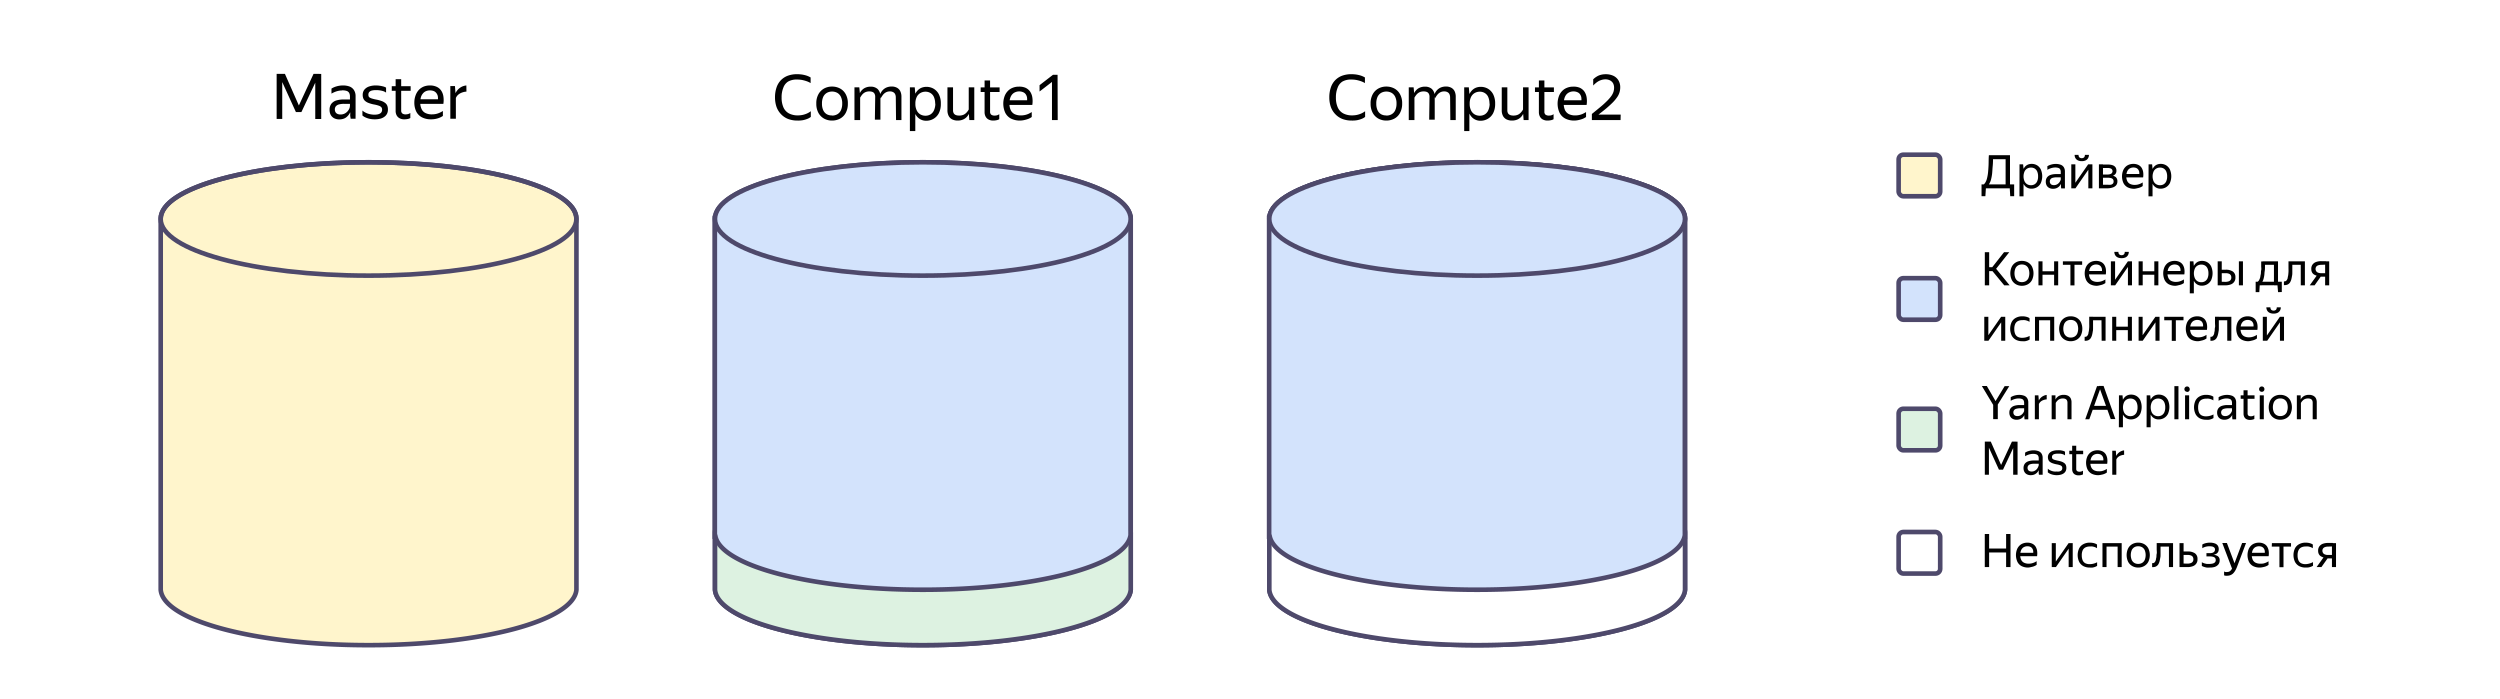 <svg xmlns="http://www.w3.org/2000/svg" width="541.22" height="151.22" viewBox="0 0 541.22 151.22">
    <path fill="#fff" d="M0 0h541.22v151.22H0z"/>
    <path d="M428.98 39.92h1l-.17 2.55h-.83Zm.15.24a1.84 1.84 0 0 0 .62-.56 3.13 3.13 0 0 0 .39-.9 8.75 8.75 0 0 0 .24-1.27c.05-.49.09-1 .12-1.69s0-1.35.07-2.14h.9c0 .88 0 1.65-.07 2.33s-.08 1.25-.14 1.75a10 10 0 0 1-.25 1.28 3.81 3.81 0 0 1-.39.88 2.34 2.34 0 0 1-.55.58Zm.41-.24h6.44v.85h-6.46Zm1.36-6.32h3.65v.86h-3.65Zm3.29 7.17V33.6h.95v7.17Zm1 1.7-.15-2.55h1v2.55Zm2.01-6.89h.78l.09 1v.47l-.11 1 .11 1.08v3.37h-.88Zm.51 2.61v-.29a4 4 0 0 1 .19-.95 2.38 2.38 0 0 1 .42-.77 1.79 1.79 0 0 1 .64-.52 2 2 0 0 1 .88-.18 2.21 2.21 0 0 1 1.13.29 2.17 2.17 0 0 1 .83.89 3.72 3.72 0 0 1 0 3 2.22 2.22 0 0 1-.85.89 2.3 2.3 0 0 1-1.15.3 1.86 1.86 0 0 1-1.55-.76 2.58 2.58 0 0 1-.41-.85 4.07 4.07 0 0 1-.13-1.05Zm3.51 0a2.54 2.54 0 0 0-.19-1.06 1.43 1.43 0 0 0-.54-.64 1.53 1.53 0 0 0-.81-.21 1.58 1.58 0 0 0-.81.21 1.42 1.42 0 0 0-.58.63 2.69 2.69 0 0 0 0 2.13 1.45 1.45 0 0 0 .58.64 1.58 1.58 0 0 0 .81.21 1.53 1.53 0 0 0 .81-.22 1.43 1.43 0 0 0 .54-.64 2.5 2.5 0 0 0 .19-1.07Zm4.93.58.2.46c0 .06 0 .16-.06.29a2.42 2.42 0 0 1-.19.42 2.26 2.26 0 0 1-.34.44 1.86 1.86 0 0 1-.54.35 2 2 0 0 1-.77.14 1.73 1.73 0 0 1-.81-.18 1.32 1.32 0 0 1-.55-.52 1.67 1.67 0 0 1-.2-.83 1.54 1.54 0 0 1 .27-.94 1.61 1.61 0 0 1 .78-.54 3.75 3.75 0 0 1 1.24-.17h1.08v.7h-1a2.87 2.87 0 0 0-.85.1.83.83 0 0 0-.49.3.75.75 0 0 0-.16.5.8.8 0 0 0 .1.41.66.66 0 0 0 .29.28 1.14 1.14 0 0 0 .48.1 1.39 1.39 0 0 0 .7-.17 1.54 1.54 0 0 0 .47-.4 1.74 1.74 0 0 0 .26-.44 1.11 1.11 0 0 0 .09-.3Zm-1.24-2.51a2.62 2.62 0 0 0-.54.06 3.08 3.08 0 0 0-.57.17 3 3 0 0 0-.57.28v-.78a3.06 3.06 0 0 1 .86-.37 3.43 3.43 0 0 1 .94-.13 3 3 0 0 1 1.1.18 1.36 1.36 0 0 1 .67.55 1.73 1.73 0 0 1 .23.93v3.63h-.8a2.87 2.87 0 0 1-.05-.4 3.89 3.89 0 0 1 0-.44l-.05-.54v-2.14a1.19 1.19 0 0 0-.12-.58.66.66 0 0 0-.39-.32 2.07 2.07 0 0 0-.71-.1Zm4.38-.68v5.19h-.88v-5.19Zm-.82 5.19.4-.6 3.19-4.59h.83l-.26.4-3.32 4.79Zm2.23-5.88a1.91 1.91 0 0 1-.88-.18 1.24 1.24 0 0 1-.52-.49 1.47 1.47 0 0 1-.17-.69h.85a.71.71 0 0 0 .19.55.82.82 0 0 0 1 0 .74.74 0 0 0 .18-.55h.88a1.47 1.47 0 0 1-.17.69 1.21 1.21 0 0 1-.51.49 1.91 1.91 0 0 1-.85.18Zm1.37.69h.91v5.19h-.88v-5.19Zm3.2 0v5.19h-.88v-5.19Zm1 5.19h-1.29v-.78h1.31a3.08 3.08 0 0 0 .69 0 .93.93 0 0 0 .44-.24.69.69 0 0 0 .15-.46.78.78 0 0 0-.14-.48.74.74 0 0 0-.41-.25 2.34 2.34 0 0 0-.69-.08h-1.35v-.7h1.26a1.62 1.62 0 0 0 .81-.18.65.65 0 0 0 0-1.08 1.62 1.62 0 0 0-.77-.15h-1.3v-.75h1.35a3.26 3.26 0 0 1 1 .14 1.31 1.31 0 0 1 .64.44 1.29 1.29 0 0 1 .21.76 1.06 1.06 0 0 1-.31.81 1.62 1.62 0 0 1-.88.38v-.16a1.67 1.67 0 0 1 1.05.35 1.17 1.17 0 0 1 .35.91 1.32 1.32 0 0 1-.27.86 1.61 1.61 0 0 1-.76.48 3.7 3.7 0 0 1-1.05.18Zm5.79.1a3.12 3.12 0 0 1-1.46-.32 2.13 2.13 0 0 1-.9-.93 3.51 3.51 0 0 1-.12-2.58 2.33 2.33 0 0 1 .51-.85 2.08 2.08 0 0 1 .78-.53 2.63 2.63 0 0 1 1-.18 2.37 2.37 0 0 1 1 .2 1.77 1.77 0 0 1 .72.58 2.42 2.42 0 0 1 .37.93 3.85 3.85 0 0 1 0 1.22h-4.1v-.74h3.58l-.33.18a2.08 2.08 0 0 0 0-.67 1.28 1.28 0 0 0-.23-.5 1.06 1.06 0 0 0-.43-.32 1.57 1.57 0 0 0-.6-.1 1.54 1.54 0 0 0-.61.12 1.23 1.23 0 0 0-.49.35 1.57 1.57 0 0 0-.32.6 2.66 2.66 0 0 0-.12.84 2.49 2.49 0 0 0 .2 1 1.35 1.35 0 0 0 .61.64 2.26 2.26 0 0 0 1 .22 3.18 3.18 0 0 0 .62-.06 3.12 3.12 0 0 0 .59-.19 3.5 3.5 0 0 0 .54-.29v.79a3 3 0 0 1-.53.29 3.26 3.26 0 0 1-.63.18 3.71 3.71 0 0 1-.65.12Zm3.08-5.29h.77l.09 1v.47l-.11 1 .11 1.08v3.37h-.88Zm.51 2.61v-.29a4 4 0 0 1 .19-.95 2.38 2.38 0 0 1 .42-.77 1.79 1.79 0 0 1 .64-.52 2 2 0 0 1 .88-.18 2.21 2.21 0 0 1 1.13.29 2.17 2.17 0 0 1 .83.89 3.72 3.72 0 0 1 0 3 2.22 2.22 0 0 1-.85.89 2.3 2.3 0 0 1-1.15.3 1.86 1.86 0 0 1-1.55-.76 2.58 2.58 0 0 1-.41-.85 4.07 4.07 0 0 1-.13-1.05Zm3.51 0a2.54 2.54 0 0 0-.19-1.06 1.43 1.43 0 0 0-.54-.64 1.53 1.53 0 0 0-.81-.21 1.58 1.58 0 0 0-.81.21 1.42 1.42 0 0 0-.58.63 2.69 2.69 0 0 0 0 2.13 1.45 1.45 0 0 0 .58.64 1.58 1.58 0 0 0 .81.21 1.53 1.53 0 0 0 .81-.22 1.43 1.43 0 0 0 .54-.64 2.5 2.5 0 0 0 .19-1.07Zm-39.48 77.41h.94v7.17h-.94Zm.45 4v-.85h4.56v.85Zm4.17-4h.95v7.17h-.95Zm4.8 7.27a3.12 3.12 0 0 1-1.46-.32 2.13 2.13 0 0 1-.9-.93 3.51 3.51 0 0 1-.12-2.58 2.33 2.33 0 0 1 .51-.85 2.08 2.08 0 0 1 .78-.53 2.63 2.63 0 0 1 1-.18 2.37 2.37 0 0 1 1 .2 1.77 1.77 0 0 1 .72.58 2.42 2.42 0 0 1 .37.93 3.85 3.85 0 0 1 0 1.22h-4.1v-.74h3.58l-.33.18a2.08 2.08 0 0 0 0-.67 1.28 1.28 0 0 0-.23-.5 1.06 1.06 0 0 0-.43-.32 1.57 1.57 0 0 0-.6-.1 1.54 1.54 0 0 0-.61.12 1.23 1.23 0 0 0-.49.35 1.57 1.57 0 0 0-.32.6 2.66 2.66 0 0 0-.12.84 2.49 2.49 0 0 0 .2 1 1.35 1.35 0 0 0 .61.64 2.26 2.26 0 0 0 1 .22 3.18 3.18 0 0 0 .62-.06 3.12 3.12 0 0 0 .59-.19 3.5 3.5 0 0 0 .54-.29v.79a3 3 0 0 1-.53.29 3.26 3.26 0 0 1-.63.18 3.71 3.71 0 0 1-.65.12Zm5.96-5.29v5.19h-.88v-5.19Zm-.82 5.19.4-.6 3.19-4.59h.83l-.26.4-3.32 4.79Zm3.6-5.19h.88v5.19h-.88v-5.19Zm4.56 5.29a2.91 2.91 0 0 1-1.39-.32 2.24 2.24 0 0 1-.9-.93 3.45 3.45 0 0 1 0-2.9 2.15 2.15 0 0 1 .92-.92 2.83 2.83 0 0 1 1.41-.32 3 3 0 0 1 .61.05 2.63 2.63 0 0 1 .52.14 1.45 1.45 0 0 1 .41.22v.79a2.2 2.2 0 0 0-.46-.23 3.07 3.07 0 0 0-.52-.14 2.5 2.5 0 0 0-.55 0 2.07 2.07 0 0 0-1 .21 1.32 1.32 0 0 0-.58.63 2.56 2.56 0 0 0-.19 1.07 2.73 2.73 0 0 0 .18 1.06 1.3 1.3 0 0 0 .56.64 2 2 0 0 0 1 .21 3.24 3.24 0 0 0 .82-.11 3.34 3.34 0 0 0 .76-.3v.79a2.8 2.8 0 0 1-.46.22 2.94 2.94 0 0 1-.53.14 3.7 3.7 0 0 1-.61 0Zm3.64-5.29v5.19h-.88v-5.19Zm-.32 0h3.26v.75h-3.3Zm2.72 0h.88v5.19h-.88Zm4.45 5.29a2.55 2.55 0 0 1-1.27-.32 2.28 2.28 0 0 1-.9-.92 3.39 3.39 0 0 1 0-2.92 2.28 2.28 0 0 1 .9-.92 2.54 2.54 0 0 1 1.27-.31 2.62 2.62 0 0 1 1.29.31 2.28 2.28 0 0 1 .9.92 3.39 3.39 0 0 1 0 2.92 2.28 2.28 0 0 1-.9.92 2.62 2.62 0 0 1-1.29.32Zm0-.79a1.69 1.69 0 0 0 .84-.21 1.46 1.46 0 0 0 .57-.63 2.86 2.86 0 0 0 0-2.15 1.46 1.46 0 0 0-.57-.63 1.68 1.68 0 0 0-.84-.2 1.58 1.58 0 0 0-.82.2 1.46 1.46 0 0 0-.57.63 2.86 2.86 0 0 0 0 2.15 1.46 1.46 0 0 0 .57.63 1.59 1.59 0 0 0 .82.21Zm3.02-.17a.62.62 0 0 0 .51-.14 1.24 1.24 0 0 0 .31-.61c0-.16.07-.34.1-.54s0-.45.07-.73 0-.61 0-1v-1.32h.83v2.42c0 .3 0 .57-.07.8a5 5 0 0 1-.12.63 2.53 2.53 0 0 1-.33.81 1.34 1.34 0 0 1-.54.44 1.8 1.8 0 0 1-.76.1Zm1.28-4.33h2.85v.75h-2.85Zm2.36 0h.89v5.19h-.89Zm3.17 0v5.19h-.88v-5.19Zm.84 4.44a2.25 2.25 0 0 0 .67-.1.9.9 0 0 0 .45-.3.82.82 0 0 0 .16-.53 1 1 0 0 0-.14-.55.82.82 0 0 0-.42-.3 1.83 1.83 0 0 0-.66-.1h-1.09v-.75h1.09a2.67 2.67 0 0 1 1.55.39 1.43 1.43 0 0 1 .56 1.26 1.51 1.51 0 0 1-1.05 1.55 3.25 3.25 0 0 1-1.12.18h-1v-.78Zm4.8.85a4.48 4.48 0 0 1-.64 0 4.61 4.61 0 0 1-.59-.15 2.19 2.19 0 0 1-.46-.21v-.79a3.15 3.15 0 0 0 .49.22 4 4 0 0 0 .57.14 4.07 4.07 0 0 0 .61 0 3 3 0 0 0 .69-.08 1.11 1.11 0 0 0 .48-.26.69.69 0 0 0 .17-.48.75.75 0 0 0-.14-.47.83.83 0 0 0-.44-.25 2.57 2.57 0 0 0-.74-.08h-.69v-.71h.72a1.85 1.85 0 0 0 .62-.09.78.78 0 0 0 .38-.27.68.68 0 0 0 .13-.42.56.56 0 0 0-.16-.43.94.94 0 0 0-.42-.22 2.77 2.77 0 0 0-.6-.06 3.12 3.12 0 0 0-.82.1 2.78 2.78 0 0 0-.75.32v-.79a2 2 0 0 1 .46-.22 3 3 0 0 1 .57-.14 3.08 3.08 0 0 1 .61-.05 3 3 0 0 1 1.06.16 1.28 1.28 0 0 1 .65.47 1.36 1.36 0 0 1 .21.77 1.26 1.26 0 0 1-.13.6 1.05 1.05 0 0 1-.4.41 1.81 1.81 0 0 1-.62.21 2 2 0 0 1 .74.19 1 1 0 0 1 .61 1 1.4 1.4 0 0 1-.3.93 1.77 1.77 0 0 1-.8.52 3.64 3.64 0 0 1-1.07.13Zm3.81 1.77a2.17 2.17 0 0 1-.38 0l-.3-.08v-.85a.85.85 0 0 0 .27.12 1.46 1.46 0 0 0 .38 0 1.32 1.32 0 0 0 .42-.07 1.06 1.06 0 0 0 .34-.24 2.08 2.08 0 0 0 .31-.42l-2.11-5.54h1l1.74 4.63h-.19l1.74-4.63h.85l-1.94 5.13a5.18 5.18 0 0 1-.42.88 3 3 0 0 1-.47.6 1.86 1.86 0 0 1-.55.34 2 2 0 0 1-.69.13Zm7.06-1.77a3.12 3.12 0 0 1-1.46-.32 2.13 2.13 0 0 1-.9-.93 3.51 3.51 0 0 1-.12-2.58 2.33 2.33 0 0 1 .51-.85 2.08 2.08 0 0 1 .78-.53 2.63 2.63 0 0 1 1-.18 2.37 2.37 0 0 1 1 .2 1.77 1.77 0 0 1 .72.58 2.42 2.42 0 0 1 .37.93 3.85 3.85 0 0 1 0 1.22h-4.1v-.74h3.58l-.33.18a2.08 2.08 0 0 0 0-.67 1.28 1.28 0 0 0-.23-.5 1.06 1.06 0 0 0-.43-.32 1.57 1.57 0 0 0-.6-.1 1.54 1.54 0 0 0-.61.12 1.23 1.23 0 0 0-.49.35 1.57 1.57 0 0 0-.32.6 2.66 2.66 0 0 0-.12.84 2.49 2.49 0 0 0 .2 1 1.35 1.35 0 0 0 .61.64 2.26 2.26 0 0 0 1 .22 3.18 3.18 0 0 0 .69-.04 3.12 3.12 0 0 0 .59-.19 3.5 3.5 0 0 0 .54-.29v.79a3 3 0 0 1-.53.29 3.26 3.26 0 0 1-.63.18 3.71 3.71 0 0 1-.72.1Zm2.61-5.29h4.14v.75h-4.17Zm1.63.21h.88v5h-.88Zm5.65 5.08a2.91 2.91 0 0 1-1.39-.32 2.24 2.24 0 0 1-.9-.93 3.45 3.45 0 0 1 0-2.9 2.15 2.15 0 0 1 .92-.92 2.83 2.83 0 0 1 1.41-.32 3 3 0 0 1 .61.05 2.63 2.63 0 0 1 .52.14 1.45 1.45 0 0 1 .41.22v.79a2.2 2.2 0 0 0-.46-.23 3.07 3.07 0 0 0-.52-.14 2.5 2.5 0 0 0-.55 0 2.07 2.07 0 0 0-1 .21 1.32 1.32 0 0 0-.58.63 2.56 2.56 0 0 0-.19 1.07 2.73 2.73 0 0 0 .18 1.06 1.3 1.3 0 0 0 .56.64 2 2 0 0 0 1 .21 3.24 3.24 0 0 0 .84-.14 3.34 3.34 0 0 0 .76-.3v.79a2.8 2.8 0 0 1-.46.22 2.94 2.94 0 0 1-.53.14 3.7 3.7 0 0 1-.63.03Zm2.39-.1 1.63-2.27.94.12-1.52 2.15Zm2.54-4.44a2.19 2.19 0 0 0-.66.09.94.94 0 0 0-.45.28.9.9 0 0 0 .16 1.22 1.61 1.61 0 0 0 .9.22h1v.75h-1.34l-.5-.17a2.5 2.5 0 0 1-.7-.28 1.19 1.19 0 0 1-.45-.47 1.43 1.43 0 0 1-.16-.71 1.5 1.5 0 0 1 .28-1 1.63 1.63 0 0 1 .77-.55 3.25 3.25 0 0 1 1.12-.17h1v.75Zm.79 4.44v-5.19h.88v5.19ZM429.69 54.6h.94v7.17h-.94Zm.59 4.1v-.85h1.47v.85Zm4.78 3.07h-1.17l-2.91-3.52 2.87-3.65h1.13l-3.1 3.91.1-.52Zm2.65.1a2.55 2.55 0 0 1-1.27-.32 2.28 2.28 0 0 1-.9-.92 3.39 3.39 0 0 1 0-2.92 2.28 2.28 0 0 1 .9-.92 2.54 2.54 0 0 1 1.27-.31 2.62 2.62 0 0 1 1.29.31 2.28 2.28 0 0 1 .9.92 3.39 3.39 0 0 1 0 2.92 2.28 2.28 0 0 1-.9.92 2.62 2.62 0 0 1-1.29.32Zm0-.79a1.69 1.69 0 0 0 .84-.21 1.46 1.46 0 0 0 .57-.63 2.86 2.86 0 0 0 0-2.15 1.46 1.46 0 0 0-.57-.63 1.68 1.68 0 0 0-.84-.2 1.58 1.58 0 0 0-.82.2 1.46 1.46 0 0 0-.57.63 2.86 2.86 0 0 0 0 2.15 1.46 1.46 0 0 0 .57.63 1.59 1.59 0 0 0 .82.21Zm4.47-4.5v5.19h-.88v-5.19Zm-.32 2.14h3.42v.75h-3.42Zm2.83-2.14h.88v5.19h-.88Zm1.9 0h4.17v.75h-4.17Zm1.63.21h.88v5h-.88Zm5.76 5.08a3.12 3.12 0 0 1-1.46-.32 2.13 2.13 0 0 1-.9-.93 3.51 3.51 0 0 1-.12-2.58 2.33 2.33 0 0 1 .51-.85 2.08 2.08 0 0 1 .78-.53 2.63 2.63 0 0 1 1-.18 2.37 2.37 0 0 1 1 .2 1.77 1.77 0 0 1 .72.58 2.42 2.42 0 0 1 .37.93 3.85 3.85 0 0 1 0 1.22h-4.1v-.74h3.58l-.33.18a2.08 2.08 0 0 0 0-.67 1.28 1.28 0 0 0-.23-.5 1.06 1.06 0 0 0-.43-.32 1.57 1.57 0 0 0-.6-.1 1.54 1.54 0 0 0-.61.12 1.23 1.23 0 0 0-.49.35 1.57 1.57 0 0 0-.32.6 2.66 2.66 0 0 0-.12.84 2.49 2.49 0 0 0 .2 1 1.35 1.35 0 0 0 .61.64 2.26 2.26 0 0 0 1 .22 3.18 3.18 0 0 0 .62-.06 3.12 3.12 0 0 0 .59-.19 3.5 3.5 0 0 0 .54-.29v.79a3 3 0 0 1-.53.29 3.26 3.26 0 0 1-.63.18 3.71 3.71 0 0 1-.65.12Zm3.91-5.29v5.19h-.91v-5.19Zm-.82 5.19.4-.6 3.19-4.59h.83l-.26.4-3.32 4.79Zm2.23-5.88a1.91 1.91 0 0 1-.88-.18 1.24 1.24 0 0 1-.52-.49 1.47 1.47 0 0 1-.17-.69h.88a.71.71 0 0 0 .19.55.82.82 0 0 0 1 0 .74.74 0 0 0 .18-.55h.88a1.47 1.47 0 0 1-.17.69 1.21 1.21 0 0 1-.51.49 1.91 1.91 0 0 1-.88.18Zm1.37.69h.88v5.19h-.88v-5.19Zm3.2 0v5.19h-.89v-5.19Zm-.32 2.14h3.43v.75h-3.42Zm2.83-2.14h.88v5.19h-.88Zm4.6 5.29a3.12 3.12 0 0 1-1.46-.32 2.13 2.13 0 0 1-.9-.93 3.51 3.51 0 0 1-.12-2.58 2.33 2.33 0 0 1 .51-.85 2.08 2.08 0 0 1 .78-.53 2.63 2.63 0 0 1 1-.18 2.37 2.37 0 0 1 1 .2 1.77 1.77 0 0 1 .72.58 2.42 2.42 0 0 1 .37.93 3.85 3.85 0 0 1 0 1.22h-4.1v-.74h3.58l-.33.18a2.08 2.08 0 0 0 0-.67 1.28 1.28 0 0 0-.23-.5 1.06 1.06 0 0 0-.43-.32 1.57 1.57 0 0 0-.6-.1 1.54 1.54 0 0 0-.61.12 1.23 1.23 0 0 0-.49.35 1.57 1.57 0 0 0-.32.6 2.66 2.66 0 0 0-.12.84 2.49 2.49 0 0 0 .2 1 1.35 1.35 0 0 0 .61.64 2.26 2.26 0 0 0 1 .22 3.18 3.18 0 0 0 .62-.06 3.12 3.12 0 0 0 .59-.19 3.5 3.5 0 0 0 .54-.29v.79a3 3 0 0 1-.53.29 3.26 3.26 0 0 1-.63.18 3.71 3.71 0 0 1-.65.12Zm3.1-5.29h.77l.09 1v.47l-.11 1 .11 1.08v3.37h-.88Zm.51 2.61v-.29a4 4 0 0 1 .19-.95 2.38 2.38 0 0 1 .42-.77 1.79 1.79 0 0 1 .64-.52 2 2 0 0 1 .88-.18 2.21 2.21 0 0 1 1.13.29 2.17 2.17 0 0 1 .83.89 3.72 3.72 0 0 1 0 3 2.22 2.22 0 0 1-.85.89 2.3 2.3 0 0 1-1.15.3 1.86 1.86 0 0 1-1.55-.76 2.58 2.58 0 0 1-.41-.85 4.07 4.07 0 0 1-.13-1.05Zm3.51 0a2.54 2.54 0 0 0-.19-1.06 1.43 1.43 0 0 0-.54-.64 1.53 1.53 0 0 0-.81-.21 1.58 1.58 0 0 0-.81.21 1.42 1.42 0 0 0-.58.63 2.69 2.69 0 0 0 0 2.13 1.45 1.45 0 0 0 .58.64 1.58 1.58 0 0 0 .81.21 1.53 1.53 0 0 0 .81-.22 1.43 1.43 0 0 0 .54-.64 2.5 2.5 0 0 0 .19-1.07Zm2.88-2.61v5.19h-.88v-5.19Zm.79 4.44a2.25 2.25 0 0 0 .67-.1.9.9 0 0 0 .45-.3.82.82 0 0 0 .16-.53 1 1 0 0 0-.14-.55.82.82 0 0 0-.42-.3 1.83 1.83 0 0 0-.66-.1h-1v-.75h1a2.67 2.67 0 0 1 1.55.39 1.43 1.43 0 0 1 .56 1.26 1.51 1.51 0 0 1-1.05 1.55 3.25 3.25 0 0 1-1.12.18h-1v-.78Zm3.8-4.44v5.19h-.88v-5.19Zm3.54 6.67h-.79v-2.26h.93Zm-.52-2.17a1 1 0 0 0 .47-.42 2.61 2.61 0 0 0 .28-.78c0-.19.08-.4.11-.63s0-.49.07-.76 0-.57 0-.89v-1h.82v1.12c0 .34 0 .66-.06 1s-.05.56-.08.8a5.4 5.4 0 0 1-.12.65 3 3 0 0 1-.2.62 1.88 1.88 0 0 1-.3.44 1.34 1.34 0 0 1-.42.28Zm.11.69v-.78h5.21v.75Zm1.13-4.44v-.75h2.94v.75Zm2.45 4.44v-5.19h.88v5.19Zm.89 1.48-.19-2.26h1v2.23Zm1.27-2.34a.62.62 0 0 0 .51-.14 1.24 1.24 0 0 0 .31-.61c0-.16.07-.34.1-.54s.05-.45.07-.73 0-.61 0-1v-1.32h.83v2.37c0 .25 0 .57-.07.8a5 5 0 0 1-.12.63 2.53 2.53 0 0 1-.33.81 1.34 1.34 0 0 1-.54.44 1.8 1.8 0 0 1-.76.1Zm1.28-4.33h2.85v.75h-2.85Zm2.36 0h.9v5.19h-.89Zm1.95 5.19 1.63-2.27.94.12-1.52 2.15Zm2.54-4.44a2.19 2.19 0 0 0-.66.09.94.94 0 0 0-.45.28.9.9 0 0 0 .16 1.22 1.61 1.61 0 0 0 .9.22h1v.75h-1.34l-.5-.17a2.5 2.5 0 0 1-.7-.28 1.19 1.19 0 0 1-.45-.47 1.43 1.43 0 0 1-.16-.71 1.5 1.5 0 0 1 .28-1 1.63 1.63 0 0 1 .77-.55 3.25 3.25 0 0 1 1.12-.17h1v.75Zm.79 4.44v-5.19h.88v5.19Zm-72.91 6.81v5.19h-.88v-5.19Zm-.82 5.19.4-.6 3.19-4.59h.83l-.26.4-3.32 4.79Zm3.6-5.19h.88v5.19h-.88v-5.19Zm4.56 5.29a2.91 2.91 0 0 1-1.39-.32 2.24 2.24 0 0 1-.9-.93 3.45 3.45 0 0 1 0-2.9 2.15 2.15 0 0 1 .92-.92 2.83 2.83 0 0 1 1.41-.32 3 3 0 0 1 .61.05 2.63 2.63 0 0 1 .52.14 1.45 1.45 0 0 1 .41.22v.79a2.2 2.2 0 0 0-.46-.23 3.07 3.07 0 0 0-.52-.14 2.5 2.5 0 0 0-.55 0 2.07 2.07 0 0 0-1 .21 1.32 1.32 0 0 0-.58.63 2.56 2.56 0 0 0-.19 1.07 2.73 2.73 0 0 0 .18 1.06 1.3 1.3 0 0 0 .56.64 2 2 0 0 0 1 .21 3.24 3.24 0 0 0 .82-.11 3.34 3.34 0 0 0 .76-.3v.79a2.8 2.8 0 0 1-.46.22 2.94 2.94 0 0 1-.53.14 3.7 3.7 0 0 1-.61 0Zm3.64-5.29v5.19h-.88v-5.19Zm-.32 0h3.3v.75h-3.3Zm2.72 0h.88v5.19h-.88Zm4.45 5.29a2.55 2.55 0 0 1-1.27-.32 2.28 2.28 0 0 1-.9-.92 3.39 3.39 0 0 1 0-2.92 2.28 2.28 0 0 1 .9-.92 2.54 2.54 0 0 1 1.27-.31 2.62 2.62 0 0 1 1.29.31 2.28 2.28 0 0 1 .9.92 3.39 3.39 0 0 1 0 2.92 2.28 2.28 0 0 1-.9.92 2.62 2.62 0 0 1-1.29.32Zm0-.79a1.69 1.69 0 0 0 .84-.21 1.46 1.46 0 0 0 .57-.63 2.86 2.86 0 0 0 0-2.15 1.46 1.46 0 0 0-.57-.63 1.68 1.68 0 0 0-.84-.2 1.58 1.58 0 0 0-.82.2 1.46 1.46 0 0 0-.57.63 2.86 2.86 0 0 0 0 2.15 1.46 1.46 0 0 0 .57.63 1.59 1.59 0 0 0 .82.21Zm3.02-.17a.62.62 0 0 0 .51-.14 1.24 1.24 0 0 0 .31-.61c0-.16.07-.34.1-.54s.05-.45.07-.73 0-.61 0-1v-1.32h.83v2.42c0 .3 0 .57-.07.8a5 5 0 0 1-.12.63 2.53 2.53 0 0 1-.33.81 1.34 1.34 0 0 1-.54.44 1.8 1.8 0 0 1-.76.1Zm1.28-4.33h2.85v.75h-2.85Zm2.36 0h.89v5.19h-.85Zm3.2 0v5.19h-.88v-5.19Zm-.32 2.14h3.42v.75h-3.42Zm2.83-2.14h.88v5.19h-.88Zm3.2 0v5.19h-.87v-5.19Zm-.82 5.19.4-.6 3.19-4.59h.83l-.26.4-3.32 4.79Zm3.6-5.19h.88v5.19h-.88v-5.19Zm1.9 0h4.17v.75h-4.17Zm1.63.21h.88v5h-.88Zm5.71 5.08a3.12 3.12 0 0 1-1.46-.32 2.13 2.13 0 0 1-.9-.93 3.51 3.51 0 0 1-.12-2.58 2.33 2.33 0 0 1 .51-.85 2.08 2.08 0 0 1 .78-.53 2.63 2.63 0 0 1 1-.18 2.37 2.37 0 0 1 1 .2 1.77 1.77 0 0 1 .72.58 2.42 2.42 0 0 1 .37.93 3.85 3.85 0 0 1 0 1.22h-4.1v-.74h3.58l-.33.18a2.08 2.08 0 0 0 0-.67 1.28 1.28 0 0 0-.23-.5 1.06 1.06 0 0 0-.43-.32 1.57 1.57 0 0 0-.6-.1 1.54 1.54 0 0 0-.61.12 1.23 1.23 0 0 0-.49.35 1.57 1.57 0 0 0-.32.6 2.66 2.66 0 0 0-.12.84 2.49 2.49 0 0 0 .2 1 1.35 1.35 0 0 0 .61.64 2.26 2.26 0 0 0 1 .22 3.18 3.18 0 0 0 .62-.06 3.12 3.12 0 0 0 .59-.19 3.5 3.5 0 0 0 .54-.29v.79a3 3 0 0 1-.53.29 3.26 3.26 0 0 1-.63.18 3.71 3.71 0 0 1-.65.12Zm2.66-.96a.62.62 0 0 0 .51-.14 1.24 1.24 0 0 0 .31-.61c0-.16.07-.34.1-.54s0-.45.07-.73 0-.61 0-1v-1.32h.83v2.42c0 .3 0 .57-.07.8a5 5 0 0 1-.12.63 2.53 2.53 0 0 1-.33.81 1.34 1.34 0 0 1-.54.44 1.8 1.8 0 0 1-.76.1Zm1.28-4.33h2.85v.75h-2.85Zm2.36 0h.89v5.19h-.89Zm4.62 5.29a3.12 3.12 0 0 1-1.46-.32 2.13 2.13 0 0 1-.9-.93 3.51 3.51 0 0 1-.12-2.58 2.33 2.33 0 0 1 .51-.85 2.08 2.08 0 0 1 .78-.53 2.63 2.63 0 0 1 1-.18 2.37 2.37 0 0 1 1 .2 1.77 1.77 0 0 1 .72.58 2.42 2.42 0 0 1 .37.93 3.85 3.85 0 0 1 0 1.22h-4.1v-.74h3.58l-.33.18a2.08 2.08 0 0 0 0-.67 1.28 1.28 0 0 0-.23-.5 1.06 1.06 0 0 0-.43-.32 1.57 1.57 0 0 0-.6-.1 1.54 1.54 0 0 0-.61.12 1.23 1.23 0 0 0-.49.35 1.57 1.57 0 0 0-.32.6 2.66 2.66 0 0 0-.12.84 2.49 2.49 0 0 0 .2 1 1.35 1.35 0 0 0 .61.64 2.26 2.26 0 0 0 1 .22 3.18 3.18 0 0 0 .62-.06 3.12 3.12 0 0 0 .59-.19 3.5 3.5 0 0 0 .54-.29v.79a3 3 0 0 1-.53.29 3.26 3.26 0 0 1-.63.18 3.71 3.71 0 0 1-.65.12Zm3.96-5.29v5.19h-.88v-5.19Zm-.77 5.19.4-.6 3.19-4.59h.83l-.26.4-3.32 4.79Zm2.23-5.88a1.91 1.91 0 0 1-.88-.18 1.24 1.24 0 0 1-.52-.49 1.47 1.47 0 0 1-.17-.69h.88a.71.71 0 0 0 .19.55.82.82 0 0 0 1 0 .74.74 0 0 0 .18-.55h.88a1.47 1.47 0 0 1-.17.69 1.21 1.21 0 0 1-.51.49 1.91 1.91 0 0 1-.93.18Zm1.37.69h.88v5.19h-.88v-5.19ZM431.7 87.99l-2.65-4.42h1.08l2.12 3.67Zm-.2-.8h1v3.55h-1Zm.86.61-.6-.54 2.22-3.66h1Zm5.9.97.2.46c0 .06 0 .16-.06.29a2.42 2.42 0 0 1-.19.42 2.26 2.26 0 0 1-.34.44 1.86 1.86 0 0 1-.54.35 2 2 0 0 1-.77.14 1.73 1.73 0 0 1-.81-.18 1.32 1.32 0 0 1-.55-.52 1.67 1.67 0 0 1-.2-.83 1.54 1.54 0 0 1 .27-.94 1.61 1.61 0 0 1 .78-.54 3.75 3.75 0 0 1 1.24-.17h1.08v.7h-1a2.87 2.87 0 0 0-.85.1.83.83 0 0 0-.49.3.75.75 0 0 0-.16.5.8.8 0 0 0 .1.41.66.66 0 0 0 .29.28 1.14 1.14 0 0 0 .48.1 1.39 1.39 0 0 0 .7-.17 1.54 1.54 0 0 0 .47-.4 1.74 1.74 0 0 0 .26-.44 1.11 1.11 0 0 0 .09-.3Zm-1.28-2.51a2.62 2.62 0 0 0-.54.06 3.08 3.08 0 0 0-.57.17 3 3 0 0 0-.57.28v-.78a3.06 3.06 0 0 1 .86-.37 3.43 3.43 0 0 1 .94-.13 3 3 0 0 1 1.1.18 1.36 1.36 0 0 1 .67.55 1.73 1.73 0 0 1 .23.93v3.63h-.8a2.87 2.87 0 0 1-.05-.4 3.89 3.89 0 0 1 0-.44l-.05-.54v-2.14a1.19 1.19 0 0 0-.12-.58.66.66 0 0 0-.39-.32 2.07 2.07 0 0 0-.71-.1Zm6.11.2a2.43 2.43 0 0 0-.74.16 1.74 1.74 0 0 0-.58.34 1.46 1.46 0 0 0-.37.51v3.3h-.88v-5.19h.77l.09 1.13a2.11 2.11 0 0 1 1-1 2 2 0 0 1 .7-.21Zm3.53-.2a1.78 1.78 0 0 0-.69.12 1.41 1.41 0 0 0-.51.35 2 2 0 0 0-.38.51v3.53h-.88v-5.19h.82v.93a1.55 1.55 0 0 1 .39-.53 1.65 1.65 0 0 1 .6-.37 2.22 2.22 0 0 1 .81-.13 2 2 0 0 1 .89.18 1.34 1.34 0 0 1 .59.54 1.94 1.94 0 0 1 .2.93v3.64h-.88v-3.55a1.15 1.15 0 0 0-.12-.57.73.73 0 0 0-.35-.3 1.51 1.51 0 0 0-.49-.09Zm7.36-2.66h.9l-2.57 7.17h-.88Zm-1.42 5.12v-.85h4v.85Zm5.39 2h-1l-2.55-7.11v-.06h1Zm.78-5.14h.77l.09 1v.47l-.11 1 .11 1.08v3.37h-.88Zm.51 2.61v-.29a4 4 0 0 1 .19-1 2.38 2.38 0 0 1 .42-.77 1.79 1.79 0 0 1 .64-.52 2 2 0 0 1 .88-.18 2.21 2.21 0 0 1 1.13.29 2.17 2.17 0 0 1 .83.89 3.72 3.72 0 0 1 0 3 2.22 2.22 0 0 1-.85.89 2.3 2.3 0 0 1-1.15.3 1.86 1.86 0 0 1-1.55-.76 2.58 2.58 0 0 1-.41-.85 4.07 4.07 0 0 1-.13-1Zm3.51 0a2.54 2.54 0 0 0-.19-1.06 1.43 1.43 0 0 0-.54-.64 1.53 1.53 0 0 0-.81-.21 1.58 1.58 0 0 0-.81.21 1.42 1.42 0 0 0-.58.63 2.69 2.69 0 0 0 0 2.13 1.45 1.45 0 0 0 .58.64 1.58 1.58 0 0 0 .81.21 1.53 1.53 0 0 0 .81-.22 1.43 1.43 0 0 0 .54-.64 2.5 2.5 0 0 0 .19-1.07Zm1.98-2.61h.77l.09 1v.47l-.11 1 .11 1.08v3.37h-.88Zm.51 2.61v-.29a4 4 0 0 1 .19-1 2.38 2.38 0 0 1 .42-.77 1.79 1.79 0 0 1 .64-.52 2 2 0 0 1 .88-.18 2.21 2.21 0 0 1 1.13.29 2.17 2.17 0 0 1 .83.89 3.72 3.72 0 0 1 0 3 2.22 2.22 0 0 1-.85.89 2.3 2.3 0 0 1-1.15.3 1.86 1.86 0 0 1-1.55-.76 2.58 2.58 0 0 1-.41-.85 4.07 4.07 0 0 1-.13-1Zm3.51 0a2.54 2.54 0 0 0-.19-1.06 1.43 1.43 0 0 0-.54-.64 1.53 1.53 0 0 0-.81-.21 1.58 1.58 0 0 0-.81.21 1.42 1.42 0 0 0-.58.63 2.69 2.69 0 0 0 0 2.13 1.45 1.45 0 0 0 .58.64 1.58 1.58 0 0 0 .81.21 1.53 1.53 0 0 0 .81-.22 1.43 1.43 0 0 0 .54-.64 2.5 2.5 0 0 0 .19-1.07Zm1.98-4.59h.88v7.17h-.88Zm2.76 1.22a.58.58 0 0 1-.43-.17.54.54 0 0 1-.16-.4.56.56 0 0 1 .16-.41.54.54 0 0 1 .43-.17.52.52 0 0 1 .3.08.55.55 0 0 1 .19.24.54.54 0 0 1 .07.29.59.59 0 0 1-.07.29.54.54 0 0 1-.49.28Zm-.45.76h.88v5.19h-.88Zm4.55 5.29a2.91 2.91 0 0 1-1.39-.32 2.24 2.24 0 0 1-.9-.93 3.45 3.45 0 0 1 0-2.9 2.15 2.15 0 0 1 .92-.92 2.83 2.83 0 0 1 1.41-.32 3 3 0 0 1 .61.05 2.63 2.63 0 0 1 .52.14 1.45 1.45 0 0 1 .41.22v.79a2.2 2.2 0 0 0-.46-.23 3.07 3.07 0 0 0-.52-.14 2.5 2.5 0 0 0-.55 0 2.07 2.07 0 0 0-1 .21 1.32 1.32 0 0 0-.58.63 2.56 2.56 0 0 0-.19 1.07 2.73 2.73 0 0 0 .18 1.06 1.3 1.3 0 0 0 .56.64 2 2 0 0 0 1 .21 3.24 3.24 0 0 0 .82-.11 3.34 3.34 0 0 0 .76-.3v.79a2.8 2.8 0 0 1-.46.22 2.94 2.94 0 0 1-.53.14 3.7 3.7 0 0 1-.61 0Zm5.65-2.1.2.46c0 .06 0 .16-.06.29a2.42 2.42 0 0 1-.19.42 2.26 2.26 0 0 1-.34.44 1.86 1.86 0 0 1-.54.35 2 2 0 0 1-.77.14 1.73 1.73 0 0 1-.81-.18 1.32 1.32 0 0 1-.55-.52 1.67 1.67 0 0 1-.2-.83 1.54 1.54 0 0 1 .27-.94 1.61 1.61 0 0 1 .78-.54 3.75 3.75 0 0 1 1.24-.17h1.08v.7h-1a2.87 2.87 0 0 0-.85.1.83.83 0 0 0-.49.3.75.75 0 0 0-.16.5.8.8 0 0 0 .1.41.66.66 0 0 0 .29.28 1.14 1.14 0 0 0 .48.1 1.39 1.39 0 0 0 .7-.17 1.54 1.54 0 0 0 .47-.4 1.74 1.74 0 0 0 .26-.44 1.11 1.11 0 0 0 .09-.3Zm-1.26-2.51a2.62 2.62 0 0 0-.54.06 3.08 3.08 0 0 0-.57.17 3 3 0 0 0-.57.28v-.78a3.06 3.06 0 0 1 .86-.37 3.43 3.43 0 0 1 .94-.13 3 3 0 0 1 1.1.18 1.36 1.36 0 0 1 .67.55 1.73 1.73 0 0 1 .23.93v3.63h-.8a2.87 2.87 0 0 1-.05-.4 3.89 3.89 0 0 1 0-.44l-.05-.54v-2.14a1.19 1.19 0 0 0-.12-.58.66.66 0 0 0-.39-.32 2.07 2.07 0 0 0-.71-.1Zm3.1.07v-.75h3v.75Zm.62-1.84h.88v5a.62.62 0 0 0 .17.48.88.88 0 0 0 .58.15 1.21 1.21 0 0 0 .38-.06 1.66 1.66 0 0 0 .33-.16v.8a1.69 1.69 0 0 1-.42.15 2.31 2.31 0 0 1-.52.06 1.62 1.62 0 0 1-.81-.19 1.11 1.11 0 0 1-.45-.49 1.52 1.52 0 0 1-.14-.63Zm3.96.33a.58.58 0 0 1-.43-.17.54.54 0 0 1-.16-.4.56.56 0 0 1 .16-.41.54.54 0 0 1 .43-.17.52.52 0 0 1 .3.08.55.55 0 0 1 .19.21.54.54 0 0 1 .07.29.59.59 0 0 1-.07.29.54.54 0 0 1-.49.28Zm-.45.76h.88v5.19h-.88Zm4.44 5.29a2.55 2.55 0 0 1-1.27-.32 2.28 2.28 0 0 1-.9-.92 3.39 3.39 0 0 1 0-2.92 2.28 2.28 0 0 1 .9-.92 2.54 2.54 0 0 1 1.27-.31 2.62 2.62 0 0 1 1.29.31 2.28 2.28 0 0 1 .9.92 3.39 3.39 0 0 1 0 2.92 2.28 2.28 0 0 1-.9.92 2.62 2.62 0 0 1-1.29.32Zm0-.79a1.69 1.69 0 0 0 .84-.21 1.46 1.46 0 0 0 .57-.63 2.86 2.86 0 0 0 0-2.15 1.46 1.46 0 0 0-.57-.63 1.68 1.68 0 0 0-.84-.2 1.58 1.58 0 0 0-.82.2 1.46 1.46 0 0 0-.57.63 2.86 2.86 0 0 0 0 2.15 1.46 1.46 0 0 0 .57.63 1.59 1.59 0 0 0 .82.21Zm6.05-3.82a1.78 1.78 0 0 0-.69.12 1.41 1.41 0 0 0-.51.35 2 2 0 0 0-.38.51v3.53h-.88v-5.19h.83v.93a1.55 1.55 0 0 1 .39-.53 1.65 1.65 0 0 1 .6-.37 2.22 2.22 0 0 1 .81-.13 2 2 0 0 1 .89.18 1.34 1.34 0 0 1 .59.54 1.94 1.94 0 0 1 .2.93v3.64h-.88v-3.55a1.15 1.15 0 0 0-.12-.57.73.73 0 0 0-.35-.3 1.51 1.51 0 0 0-.5-.09Zm-70.01 9.34h.89v7.17h-.89Zm3.47 6.08h-.41l-2.77-6.08h1l2.49 5.63Zm.47 0h-.89l2.82-6.08h.93Zm2.2-6.07h.95v7.17h-.95Zm5.5 5.16.2.46c0 .06 0 .16-.06.29a2.42 2.42 0 0 1-.19.42 2.26 2.26 0 0 1-.34.44 1.86 1.86 0 0 1-.54.35 2 2 0 0 1-.77.14 1.73 1.73 0 0 1-.81-.18 1.32 1.32 0 0 1-.55-.52 1.67 1.67 0 0 1-.2-.83 1.54 1.54 0 0 1 .27-.94 1.61 1.61 0 0 1 .78-.54 3.75 3.75 0 0 1 1.24-.17h1.08v.7h-1a2.87 2.87 0 0 0-.85.1.83.83 0 0 0-.49.3.75.75 0 0 0-.16.5.8.8 0 0 0 .1.41.66.66 0 0 0 .29.28 1.14 1.14 0 0 0 .48.1 1.39 1.39 0 0 0 .7-.17 1.54 1.54 0 0 0 .47-.4 1.74 1.74 0 0 0 .26-.44 1.11 1.11 0 0 0 .09-.3Zm-1.24-2.51a2.62 2.62 0 0 0-.54.06 3.08 3.08 0 0 0-.57.17 3 3 0 0 0-.57.28v-.78a3.06 3.06 0 0 1 .86-.37 3.43 3.43 0 0 1 .94-.13 3 3 0 0 1 1.1.18 1.36 1.36 0 0 1 .67.55 1.73 1.73 0 0 1 .23.93v3.63h-.8a2.87 2.87 0 0 1-.05-.4 3.89 3.89 0 0 1 0-.44v-2.68a1.19 1.19 0 0 0-.12-.58.66.66 0 0 0-.39-.32 2.07 2.07 0 0 0-.76-.1Zm5.16 4.61a3.65 3.65 0 0 1-.74-.08 3.19 3.19 0 0 1-.66-.21 2.41 2.41 0 0 1-.52-.32v-.79a1.54 1.54 0 0 0 .37.27 2.78 2.78 0 0 0 .46.21 2.93 2.93 0 0 0 .53.13 3.31 3.31 0 0 0 .55 0 2.73 2.73 0 0 0 .53 0 1.76 1.76 0 0 0 .39-.15.68.68 0 0 0 .23-.25.77.77 0 0 0 .07-.34.63.63 0 0 0-.1-.38.8.8 0 0 0-.39-.25 4.75 4.75 0 0 0-.81-.2 5.26 5.26 0 0 1-.85-.24 2 2 0 0 1-.56-.31 1 1 0 0 1-.3-.42 1.4 1.4 0 0 1-.1-.56 1.28 1.28 0 0 1 .25-.81 1.62 1.62 0 0 1 .72-.51 3 3 0 0 1 1.1-.18 4.3 4.3 0 0 1 .62 0 4.78 4.78 0 0 1 .57.12 1.62 1.62 0 0 1 .44.19v.79a1.61 1.61 0 0 0-.43-.23 3 3 0 0 0-.54-.13 4.09 4.09 0 0 0-.63 0 2.25 2.25 0 0 0-.69.08.76.76 0 0 0-.4.24.6.6 0 0 0-.13.42.71.71 0 0 0 .05.26.46.46 0 0 0 .18.19 1.39 1.39 0 0 0 .38.16l.65.16a4.93 4.93 0 0 1 .87.23 2.18 2.18 0 0 1 .57.32 1.07 1.07 0 0 1 .32.44 1.72 1.72 0 0 1 .09.6 1.51 1.51 0 0 1-.14.65 1.36 1.36 0 0 1-.41.49 2.05 2.05 0 0 1-.65.3 3.44 3.44 0 0 1-.89.11Zm2.73-4.54v-.75h3v.75Zm.62-1.84h.88v5a.62.62 0 0 0 .17.48.88.88 0 0 0 .58.15 1.21 1.21 0 0 0 .38-.06 1.66 1.66 0 0 0 .33-.16v.8a1.69 1.69 0 0 1-.42.15 2.31 2.31 0 0 1-.52.06 1.62 1.62 0 0 1-.81-.19 1.11 1.11 0 0 1-.45-.49 1.52 1.52 0 0 1-.14-.63Zm5.68 6.38a3.12 3.12 0 0 1-1.46-.32 2.13 2.13 0 0 1-.9-.93 3.51 3.51 0 0 1-.12-2.58 2.33 2.33 0 0 1 .51-.85 2.08 2.08 0 0 1 .78-.53 2.63 2.63 0 0 1 1-.18 2.37 2.37 0 0 1 1 .2 1.77 1.77 0 0 1 .72.58 2.42 2.42 0 0 1 .37.93 3.85 3.85 0 0 1 0 1.22h-4.1v-.74h3.58l-.33.18a2.08 2.08 0 0 0 0-.67 1.28 1.28 0 0 0-.23-.5 1.06 1.06 0 0 0-.43-.32 1.57 1.57 0 0 0-.6-.1 1.54 1.54 0 0 0-.61.12 1.23 1.23 0 0 0-.49.35 1.57 1.57 0 0 0-.32.6 2.66 2.66 0 0 0-.12.84 2.49 2.49 0 0 0 .2 1 1.35 1.35 0 0 0 .61.64 2.26 2.26 0 0 0 1 .22 3.18 3.18 0 0 0 .64-.04 3.12 3.12 0 0 0 .59-.19 3.5 3.5 0 0 0 .54-.29v.79a3 3 0 0 1-.53.29 3.26 3.26 0 0 1-.63.18 3.71 3.71 0 0 1-.67.1Zm5.57-4.41a2.43 2.43 0 0 0-.74.16 1.74 1.74 0 0 0-.58.34 1.46 1.46 0 0 0-.37.51v3.3h-.88v-5.19h.77l.09 1.13a2.11 2.11 0 0 1 1-1 2 2 0 0 1 .7-.21Z"/>
    <rect width="9" height="9" x="411.03" y="33.49" fill="#fff5cc" stroke="#4e496b" stroke-miterlimit="10" rx="1.02"/>
    <rect width="9" height="9" x="411.03" y="60.22" fill="#d3e3fc" stroke="#4e496b" stroke-miterlimit="10" rx="1.02"/>
    <rect width="9" height="9" x="411.03" y="88.49" fill="#ddf2e1" stroke="#4e496b" stroke-miterlimit="10" rx="1.02"/>
    <rect width="9" height="9" x="411.03" y="115.17" fill="#fff" stroke="#4e496b" stroke-miterlimit="10" rx="1.02"/>
    <path d="M172.63 26.1a5.63 5.63 0 0 1-2-.34 4.22 4.22 0 0 1-1.51-1 4.45 4.45 0 0 1-1-1.58 6.25 6.25 0 0 1-.34-2.1 6.54 6.54 0 0 1 .32-2.11 4.16 4.16 0 0 1 .92-1.57 4.05 4.05 0 0 1 1.51-1 5.8 5.8 0 0 1 2-.34 8.32 8.32 0 0 1 1.12.08 7.12 7.12 0 0 1 1 .24 4.65 4.65 0 0 1 .84.39v1.22a4.36 4.36 0 0 0-.87-.41 7.59 7.59 0 0 0-1-.27 6.59 6.59 0 0 0-1.09-.09 3.74 3.74 0 0 0-1.9.43 2.6 2.6 0 0 0-1.05 1.34 5.37 5.37 0 0 0-.37 2.14 5.12 5.12 0 0 0 .4 2.13 2.72 2.72 0 0 0 1.19 1.29 4 4 0 0 0 1.94.43 5 5 0 0 0 1-.1 4.91 4.91 0 0 0 .94-.3 4.3 4.3 0 0 0 .85-.5v1.23a2.81 2.81 0 0 1-.79.44 5.07 5.07 0 0 1-1 .28 5.93 5.93 0 0 1-1.11.07Zm7.49 0a3.55 3.55 0 0 1-1.73-.43 3.13 3.13 0 0 1-1.22-1.25 4.13 4.13 0 0 1-.45-2 4 4 0 0 1 .45-2 3.13 3.13 0 0 1 1.22-1.25 3.55 3.55 0 0 1 1.73-.43 3.64 3.64 0 0 1 1.76.43 3 3 0 0 1 1.22 1.25 4 4 0 0 1 .45 2 4.13 4.13 0 0 1-.45 2 3 3 0 0 1-1.22 1.25 3.64 3.64 0 0 1-1.76.43Zm0-1.08a2.24 2.24 0 0 0 1.14-.28 1.9 1.9 0 0 0 .78-.85 3.35 3.35 0 0 0 .29-1.47 3.29 3.29 0 0 0-.29-1.47 2 2 0 0 0-.78-.85 2.35 2.35 0 0 0-1.14-.28 2.29 2.29 0 0 0-1.11.28 2 2 0 0 0-.78.85 3.29 3.29 0 0 0-.28 1.47 3.35 3.35 0 0 0 .28 1.47 1.9 1.9 0 0 0 .78.85 2.18 2.18 0 0 0 1.11.25Zm9.35-4.03a1.33 1.33 0 0 0-.16-.72.87.87 0 0 0-.43-.37 1.92 1.92 0 0 0-.67-.11 2.16 2.16 0 0 0-.88.17 2.08 2.08 0 0 0-.63.47 4.42 4.42 0 0 0-.49.71v4.85h-1.23V18.9h1.05l.12 1.26a2.33 2.33 0 0 1 .51-.71 2.28 2.28 0 0 1 .77-.5 2.73 2.73 0 0 1 1.07-.19 2.17 2.17 0 0 1 1.47.49 2.13 2.13 0 0 1 .63 1.5v.08a.25.25 0 0 1 0 .08v5h-1.2Zm4.46.14a1.69 1.69 0 0 0-.15-.76 1 1 0 0 0-.44-.43 1.38 1.38 0 0 0-.67-.15 1.78 1.78 0 0 0-.89.21 2 2 0 0 0-.63.54 5.22 5.22 0 0 0-.49.76l-.14-.81a2.65 2.65 0 0 1 .54-.93 2.46 2.46 0 0 1 .84-.61 2.87 2.87 0 0 1 1.12-.22 2.36 2.36 0 0 1 1.13.25 1.71 1.71 0 0 1 .74.74 2.74 2.74 0 0 1 .26 1.26v5.01h-1.17Zm3.05-2.23h1.05l.12 1.39v.64l-.15 1.38.15 1.47v4.59h-1.17Zm.7 3.55v-.4a5.27 5.27 0 0 1 .26-1.29 3.34 3.34 0 0 1 .56-1 2.63 2.63 0 0 1 .88-.71 2.86 2.86 0 0 1 1.2-.25 3.12 3.12 0 0 1 1.53.4 3 3 0 0 1 1.14 1.21 4.32 4.32 0 0 1 .43 2.05 4.36 4.36 0 0 1-.44 2.06 3 3 0 0 1-1.16 1.21 3.08 3.08 0 0 1-1.56.41 2.54 2.54 0 0 1-1.21-.28 2.5 2.5 0 0 1-.89-.76 3.25 3.25 0 0 1-.56-1.15 5.21 5.21 0 0 1-.14-1.5Zm4.77 0a3.51 3.51 0 0 0-.26-1.43 1.88 1.88 0 0 0-.74-.87 2 2 0 0 0-1.09-.3 2.19 2.19 0 0 0-1.11.29 2 2 0 0 0-.79.86 3.15 3.15 0 0 0-.29 1.45 3.12 3.12 0 0 0 .29 1.45 2 2 0 0 0 .79.87 2.18 2.18 0 0 0 1.11.28 2.06 2.06 0 0 0 1.09-.29 2 2 0 0 0 .74-.87 3.6 3.6 0 0 0 .3-1.47Zm7.27 2.24a2.45 2.45 0 0 1-.52.72 2.37 2.37 0 0 1-.79.5 2.93 2.93 0 0 1-1.11.19 2.6 2.6 0 0 1-1.15-.25 1.79 1.79 0 0 1-.77-.75 2.61 2.61 0 0 1-.27-1.26V18.9h1.21v4.94a1.32 1.32 0 0 0 .17.72 1 1 0 0 0 .48.36 2 2 0 0 0 .67.1 2.31 2.31 0 0 0 .91-.16 2 2 0 0 0 .66-.46 2.87 2.87 0 0 0 .51-.7v-4.8h1.2v7.09h-1.07l-.1-1.27Zm2.58-4.77v-1h4.1v1Zm.85-2.5h1.19v6.74a.83.83 0 0 0 .24.66 1.2 1.2 0 0 0 .78.2 1.61 1.61 0 0 0 .51-.07 1.65 1.65 0 0 0 .46-.23v1.09a1.79 1.79 0 0 1-.57.21 3.43 3.43 0 0 1-.71.08 2.11 2.11 0 0 1-1.1-.26 1.51 1.51 0 0 1-.61-.67 2 2 0 0 1-.19-.86Zm7.7 8.68a4.21 4.21 0 0 1-2-.44 2.88 2.88 0 0 1-1.23-1.26 4.77 4.77 0 0 1-.16-3.51 3.22 3.22 0 0 1 .7-1.16 2.86 2.86 0 0 1 1.06-.72 3.42 3.42 0 0 1 1.33-.25 3.36 3.36 0 0 1 1.43.23 2.48 2.48 0 0 1 1 .8 3.09 3.09 0 0 1 .5 1.26 5.14 5.14 0 0 1 0 1.66h-5.58v-1h4.88l-.45.25a3 3 0 0 0 0-.91 1.74 1.74 0 0 0-.31-.69 1.3 1.3 0 0 0-.58-.42 2.05 2.05 0 0 0-.81-.15 2.14 2.14 0 0 0-.84.17 1.88 1.88 0 0 0-.67.48 2.23 2.23 0 0 0-.43.81 3.61 3.61 0 0 0-.16 1.14 3.43 3.43 0 0 0 .27 1.44 1.89 1.89 0 0 0 .83.87 3.12 3.12 0 0 0 1.35.29 4.6 4.6 0 0 0 .84-.08 3.9 3.9 0 0 0 .8-.25 7.58 7.58 0 0 0 .74-.4v1.07a3.41 3.41 0 0 1-.73.4 5.59 5.59 0 0 1-.85.25 4.6 4.6 0 0 1-.93.12Zm8.13-.11h-1.24v-8.6l.23.17-2.92 2.25v-1.37l2.9-2.24h1Zm63.65.11a5.63 5.63 0 0 1-2-.34 4.22 4.22 0 0 1-1.51-1 4.45 4.45 0 0 1-1-1.58 6.25 6.25 0 0 1-.34-2.1 6.54 6.54 0 0 1 .32-2.11 4.16 4.16 0 0 1 .92-1.57 4.05 4.05 0 0 1 1.51-1 5.8 5.8 0 0 1 2-.34 8.32 8.32 0 0 1 1.12.08 7.12 7.12 0 0 1 1 .24 4.65 4.65 0 0 1 .84.39v1.22a4.36 4.36 0 0 0-.87-.41 7.59 7.59 0 0 0-1-.27 6.59 6.59 0 0 0-1.09-.09 3.74 3.74 0 0 0-1.9.43 2.6 2.6 0 0 0-1.05 1.34 5.37 5.37 0 0 0-.37 2.14 5.12 5.12 0 0 0 .4 2.13 2.72 2.72 0 0 0 1.19 1.29 4 4 0 0 0 1.94.43 5 5 0 0 0 1-.1 4.91 4.91 0 0 0 .94-.3 4.3 4.3 0 0 0 .85-.5v1.23a2.81 2.81 0 0 1-.79.44 5.07 5.07 0 0 1-1 .28 5.93 5.93 0 0 1-1.11.07Zm7.49 0a3.55 3.55 0 0 1-1.73-.43 3.13 3.13 0 0 1-1.22-1.25 4.13 4.13 0 0 1-.45-2 4 4 0 0 1 .45-2 3.13 3.13 0 0 1 1.22-1.25 3.55 3.55 0 0 1 1.73-.43 3.64 3.64 0 0 1 1.76.43 3 3 0 0 1 1.22 1.25 4 4 0 0 1 .45 2 4.13 4.13 0 0 1-.45 2 3 3 0 0 1-1.22 1.25 3.64 3.64 0 0 1-1.76.43Zm0-1.08a2.24 2.24 0 0 0 1.14-.28 1.9 1.9 0 0 0 .78-.85 3.35 3.35 0 0 0 .29-1.47 3.29 3.29 0 0 0-.29-1.47 2 2 0 0 0-.78-.85 2.35 2.35 0 0 0-1.14-.28 2.29 2.29 0 0 0-1.11.28 2 2 0 0 0-.78.85 3.29 3.29 0 0 0-.28 1.47 3.35 3.35 0 0 0 .28 1.47 1.9 1.9 0 0 0 .78.85 2.18 2.18 0 0 0 1.11.25Zm9.35-4.03a1.33 1.33 0 0 0-.16-.72.87.87 0 0 0-.43-.37 1.92 1.92 0 0 0-.67-.11 2.16 2.16 0 0 0-.88.17 2.08 2.08 0 0 0-.63.47 4.42 4.42 0 0 0-.49.71v4.85h-1.23V18.9h1.05l.12 1.26a2.33 2.33 0 0 1 .51-.71 2.28 2.28 0 0 1 .77-.5 2.73 2.73 0 0 1 1.07-.19 2.17 2.17 0 0 1 1.47.49 2.13 2.13 0 0 1 .63 1.5v.08a.25.25 0 0 1 0 .08v5h-1.2Zm4.46.14a1.69 1.69 0 0 0-.15-.76 1 1 0 0 0-.44-.43 1.38 1.38 0 0 0-.67-.15 1.78 1.78 0 0 0-.89.21 2 2 0 0 0-.63.54 5.22 5.22 0 0 0-.49.76l-.14-.81a2.65 2.65 0 0 1 .54-.93 2.46 2.46 0 0 1 .84-.61 2.87 2.87 0 0 1 1.12-.22 2.36 2.36 0 0 1 1.13.25 1.71 1.71 0 0 1 .74.74 2.74 2.74 0 0 1 .26 1.26v5.01h-1.17Zm3.05-2.23h1l.12 1.39v.64l-.15 1.38.15 1.47v4.59h-1.12Zm.7 3.55v-.4a5.27 5.27 0 0 1 .26-1.29 3.34 3.34 0 0 1 .56-1 2.63 2.63 0 0 1 .88-.71 2.86 2.86 0 0 1 1.2-.25 3.12 3.12 0 0 1 1.53.4 3 3 0 0 1 1.14 1.21 4.32 4.32 0 0 1 .43 2.05 4.36 4.36 0 0 1-.44 2.06 3 3 0 0 1-1.16 1.21 3.08 3.08 0 0 1-1.56.41 2.54 2.54 0 0 1-1.21-.28 2.5 2.5 0 0 1-.89-.76 3.25 3.25 0 0 1-.56-1.15 5.21 5.21 0 0 1-.14-1.5Zm4.77 0a3.51 3.51 0 0 0-.26-1.43 1.88 1.88 0 0 0-.74-.87 2 2 0 0 0-1.09-.3 2.19 2.19 0 0 0-1.11.29 2 2 0 0 0-.79.86 3.15 3.15 0 0 0-.29 1.45 3.12 3.12 0 0 0 .29 1.45 2 2 0 0 0 .79.87 2.18 2.18 0 0 0 1.11.28 2.06 2.06 0 0 0 1.09-.29 2 2 0 0 0 .74-.87 3.6 3.6 0 0 0 .3-1.47Zm7.27 2.24a2.45 2.45 0 0 1-.52.72 2.37 2.37 0 0 1-.79.5 2.93 2.93 0 0 1-1.11.19 2.6 2.6 0 0 1-1.15-.25 1.79 1.79 0 0 1-.77-.75 2.61 2.61 0 0 1-.27-1.26V18.9h1.21v4.94a1.32 1.32 0 0 0 .17.72 1 1 0 0 0 .48.36 2 2 0 0 0 .67.1 2.31 2.31 0 0 0 .91-.16 2 2 0 0 0 .66-.46 2.87 2.87 0 0 0 .51-.7v-4.8h1.2v7.09h-1.07l-.1-1.27Zm2.58-4.77v-1h4.1v1Zm.85-2.5h1.19v6.74a.83.83 0 0 0 .24.66 1.2 1.2 0 0 0 .78.2 1.61 1.61 0 0 0 .51-.07 1.65 1.65 0 0 0 .46-.23v1.09a1.79 1.79 0 0 1-.57.21 3.43 3.43 0 0 1-.71.08 2.11 2.11 0 0 1-1.1-.26 1.51 1.51 0 0 1-.61-.67 2 2 0 0 1-.19-.86Zm7.7 8.68a4.21 4.21 0 0 1-2-.44 2.88 2.88 0 0 1-1.23-1.26 4.77 4.77 0 0 1-.16-3.51 3.22 3.22 0 0 1 .7-1.16 2.86 2.86 0 0 1 1.06-.72 3.42 3.42 0 0 1 1.33-.25 3.36 3.36 0 0 1 1.43.23 2.48 2.48 0 0 1 1 .8 3.09 3.09 0 0 1 .5 1.26 5.14 5.14 0 0 1 0 1.66h-5.58v-1h4.88l-.45.25a3 3 0 0 0 0-.91 1.74 1.74 0 0 0-.31-.69 1.3 1.3 0 0 0-.58-.42 2.05 2.05 0 0 0-.81-.15 2.14 2.14 0 0 0-.84.17 1.88 1.88 0 0 0-.67.48 2.23 2.23 0 0 0-.43.81 3.61 3.61 0 0 0-.16 1.14 3.43 3.43 0 0 0 .27 1.44 1.89 1.89 0 0 0 .83.87 3.12 3.12 0 0 0 1.35.29 4.6 4.6 0 0 0 .84-.08 3.9 3.9 0 0 0 .8-.25 7.58 7.58 0 0 0 .74-.4v1.07a3.41 3.41 0 0 1-.73.4 5.59 5.59 0 0 1-.85.25 4.6 4.6 0 0 1-.93.12Zm9.98-.11h-6.21v-1.32c.77-.62 1.43-1.17 2-1.64s1-.9 1.38-1.27a8.14 8.14 0 0 0 .85-1 3.55 3.55 0 0 0 .45-.89 3.14 3.14 0 0 0 .13-.86 2 2 0 0 0-.23-1 1.62 1.62 0 0 0-.66-.61 2.12 2.12 0 0 0-1-.22 2.89 2.89 0 0 0-.91.15 3.39 3.39 0 0 0-.89.45 5.59 5.59 0 0 0-.83.74v-1.35a4.08 4.08 0 0 1 .79-.61 3.16 3.16 0 0 1 .89-.37 4.09 4.09 0 0 1 1-.12 3.86 3.86 0 0 1 1.69.34 2.59 2.59 0 0 1 1.1 1 2.88 2.88 0 0 1 .38 1.5 3.77 3.77 0 0 1-.15 1.06 3.58 3.58 0 0 1-.47 1 8.15 8.15 0 0 1-.91 1.12c-.39.4-.87.84-1.44 1.33s-1.26 1-2.07 1.65l-.12-.26h5.26Z"/>
    <path fill="#fff5cc" stroke="#4e496b" stroke-miterlimit="10" d="M124.79 47.4c0-6.78-20.15-12.27-45-12.27s-45 5.49-45 12.27v80.27c.54 6.65 20.46 12 45 12s44.44-5.35 45-12v-80a2.48 2.48 0 0 0 0-.27Z"/>
    <ellipse cx="79.78" cy="47.4" fill="none" stroke="#4e496b" stroke-miterlimit="10" rx="45" ry="12.27"/>
    <path fill="#d3e3fc" stroke="#4e496b" stroke-miterlimit="10" d="M244.79 47.4c0-6.78-20.15-12.27-45-12.27s-45 5.49-45 12.27v80.27c.54 6.65 20.46 12 45 12s44.44-5.35 45-12v-80a2.48 2.48 0 0 0 0-.27Z"/>
    <path fill="#ddf2e1" stroke="#4e496b" stroke-miterlimit="10" d="M244.79 115.4c0-6.78-20.15-12.27-45-12.27s-45 5.49-45 12.27v12.27c.54 6.65 20.46 12 45 12s44.44-5.35 45-12v-12a2.48 2.48 0 0 0 0-.27Z"/>
    <ellipse cx="319.78" cy="47.4" fill="none" stroke="#4e496b" stroke-miterlimit="10" rx="45" ry="12.27"/>
    <path d="M59.89 15.99h1.21v9.76h-1.21Zm4.73 8.27h-.56l-3.77-8.27h1.39l3.38 7.66Zm.63 0h-1.21l3.84-8.27h1.27Zm3-8.26h1.29v9.76h-1.29Zm7.48 6.99.27.63a2.5 2.5 0 0 1-.08.4 2.77 2.77 0 0 1-.26.57 2.52 2.52 0 0 1-.47.6 2.07 2.07 0 0 1-.72.48 2.74 2.74 0 0 1-1 .18 2.45 2.45 0 0 1-1.11-.24 1.83 1.83 0 0 1-.75-.71 2.22 2.22 0 0 1-.26-1.13 2.1 2.1 0 0 1 .36-1.27 2.19 2.19 0 0 1 1.06-.74 5.57 5.57 0 0 1 1.69-.23h1.42v.95h-1.35a4.22 4.22 0 0 0-1.16.13 1.35 1.35 0 0 0-.67.41 1.08 1.08 0 0 0-.21.68 1.25 1.25 0 0 0 .13.56.92.92 0 0 0 .4.38 1.4 1.4 0 0 0 .66.14 1.88 1.88 0 0 0 1-.23 2.14 2.14 0 0 0 .64-.54 2.61 2.61 0 0 0 .35-.61 1.13 1.13 0 0 0 .06-.41Zm-1.69-3.41a4 4 0 0 0-.74.08 4.5 4.5 0 0 0-.77.23 5 5 0 0 0-.77.38v-1.09a4.23 4.23 0 0 1 1.16-.5 4.89 4.89 0 0 1 1.29-.18 4.08 4.08 0 0 1 1.49.24 2 2 0 0 1 .92.75 2.37 2.37 0 0 1 .36 1.27v4.39a5 5 0 0 0 0 .55h-1.07c0-.13-.05-.31-.08-.54s0-.43 0-.61l-.07-.73v-2.9a1.63 1.63 0 0 0-.16-.79 1 1 0 0 0-.53-.44 3 3 0 0 0-1.03-.13Zm7.03 6.25a4.81 4.81 0 0 1-1-.1 4 4 0 0 1-.9-.29 2.66 2.66 0 0 1-.71-.44v-1.07a2.47 2.47 0 0 0 .5.36 4 4 0 0 0 .63.29 4.21 4.21 0 0 0 .72.18 4.76 4.76 0 0 0 .75.07 3.82 3.82 0 0 0 .72-.07 1.72 1.72 0 0 0 .53-.21.84.84 0 0 0 .31-.34 1 1 0 0 0 .1-.46.88.88 0 0 0-.14-.51 1.2 1.2 0 0 0-.52-.34 6.76 6.76 0 0 0-1.08-.28 7 7 0 0 1-1.16-.32 2.48 2.48 0 0 1-.76-.43 1.44 1.44 0 0 1-.41-.57 2 2 0 0 1-.13-.76 1.78 1.78 0 0 1 .34-1.1 2.24 2.24 0 0 1 1-.7 4.31 4.31 0 0 1 1.51-.24 5.69 5.69 0 0 1 .83.06 7.65 7.65 0 0 1 .78.16 2.41 2.41 0 0 1 .6.25v1.08a2.2 2.2 0 0 0-.59-.31 4.62 4.62 0 0 0-.73-.17 4.54 4.54 0 0 0-.85-.06 3.51 3.51 0 0 0-.94.1 1.17 1.17 0 0 0-.55.33.94.94 0 0 0-.17.57 1 1 0 0 0 .06.36.59.59 0 0 0 .24.26 2.29 2.29 0 0 0 .53.22 8.3 8.3 0 0 0 .88.21 7.56 7.56 0 0 1 1.18.32 2.62 2.62 0 0 1 .78.44 1.39 1.39 0 0 1 .43.59 2.18 2.18 0 0 1 .13.81 1.91 1.91 0 0 1-.19.89 1.77 1.77 0 0 1-.56.66 2.53 2.53 0 0 1-.89.42 4.82 4.82 0 0 1-1.27.14Zm3.74-6.17v-1h4.09v1Zm.84-2.51h1.2v6.75a.83.83 0 0 0 .23.65 1.17 1.17 0 0 0 .79.21 1.7 1.7 0 0 0 .51-.08 1.57 1.57 0 0 0 .45-.22v1.09a1.7 1.7 0 0 1-.57.21 3.33 3.33 0 0 1-.7.07 2 2 0 0 1-1.11-.26 1.54 1.54 0 0 1-.61-.66 2 2 0 0 1-.19-.86Zm7.7 8.68a4.14 4.14 0 0 1-2-.43 2.85 2.85 0 0 1-1.24-1.26 4.45 4.45 0 0 1-.41-2 4.4 4.4 0 0 1 .28-1.52 3.46 3.46 0 0 1 .7-1.16 3.11 3.11 0 0 1 1.06-.72 3.67 3.67 0 0 1 1.34-.24 3.4 3.4 0 0 1 1.4.27 2.37 2.37 0 0 1 1 .8 3 3 0 0 1 .5 1.26 5.12 5.12 0 0 1 0 1.66h-5.62v-1h4.87l-.45.24a2.71 2.71 0 0 0 0-.91 1.71 1.71 0 0 0-.32-.68 1.44 1.44 0 0 0-.57-.43 2.31 2.31 0 0 0-.82-.14 2.13 2.13 0 0 0-.84.16 1.68 1.68 0 0 0-.66.49 2.13 2.13 0 0 0-.44.8 3.94 3.94 0 0 0-.15 1.14 3.2 3.2 0 0 0 .28 1.43 1.76 1.76 0 0 0 .83.87 3 3 0 0 0 1.41.3 4.6 4.6 0 0 0 .84-.08 3.74 3.74 0 0 0 .8-.26 4.06 4.06 0 0 0 .74-.4v1.08a3.89 3.89 0 0 1-.73.39 4.43 4.43 0 0 1-.85.25 4.6 4.6 0 0 1-.95.09Zm7.63-6a3.48 3.48 0 0 0-1 .22 2.65 2.65 0 0 0-.79.46 2 2 0 0 0-.5.7v4.49h-1.2v-7.07h1l.12 1.54a3.32 3.32 0 0 1 .57-.82 3.13 3.13 0 0 1 .78-.57 3 3 0 0 1 1-.28Z"/>
    <path fill="#d3e3fc" stroke="#4e496b" stroke-miterlimit="10" d="M244.75 115.83a3.28 3.28 0 0 0 0-.43 3 3 0 0 0 0-.43v-67.8h-90v69h.14c1.46 6.42 21 11.5 44.9 11.5s43.44-5.08 44.9-11.5h.06Z"/>
    <ellipse cx="199.78" cy="47.4" fill="#d3e3fc" stroke="#4e496b" stroke-miterlimit="10" rx="45" ry="12.27"/>
    <path fill="#d3e3fc" stroke="#4e496b" stroke-miterlimit="10" d="M364.79 47.4c0-6.78-20.15-12.27-45-12.27s-45 5.49-45 12.27v80.27c.54 6.65 20.46 12 45 12s44.44-5.35 45-12v-80a2.48 2.48 0 0 0 0-.27Z"/>
    <path fill="#fff" stroke="#4e496b" stroke-miterlimit="10" d="M364.79 115.4c0-6.78-20.15-12.27-45-12.27s-45 5.49-45 12.27v12.27c.54 6.65 20.46 12 45 12s44.44-5.35 45-12v-12a2.48 2.48 0 0 0 0-.27Z"/>
    <path fill="#d3e3fc" stroke="#4e496b" stroke-miterlimit="10" d="M364.75 115.83a3.28 3.28 0 0 0 0-.43 3 3 0 0 0 0-.43v-67.8h-90v69h.14c1.46 6.42 21 11.5 44.9 11.5s43.44-5.08 44.9-11.5h.06Z"/>
    <ellipse cx="319.78" cy="47.4" fill="#d3e3fc" stroke="#4e496b" stroke-miterlimit="10" rx="45" ry="12.27"/>
</svg>
